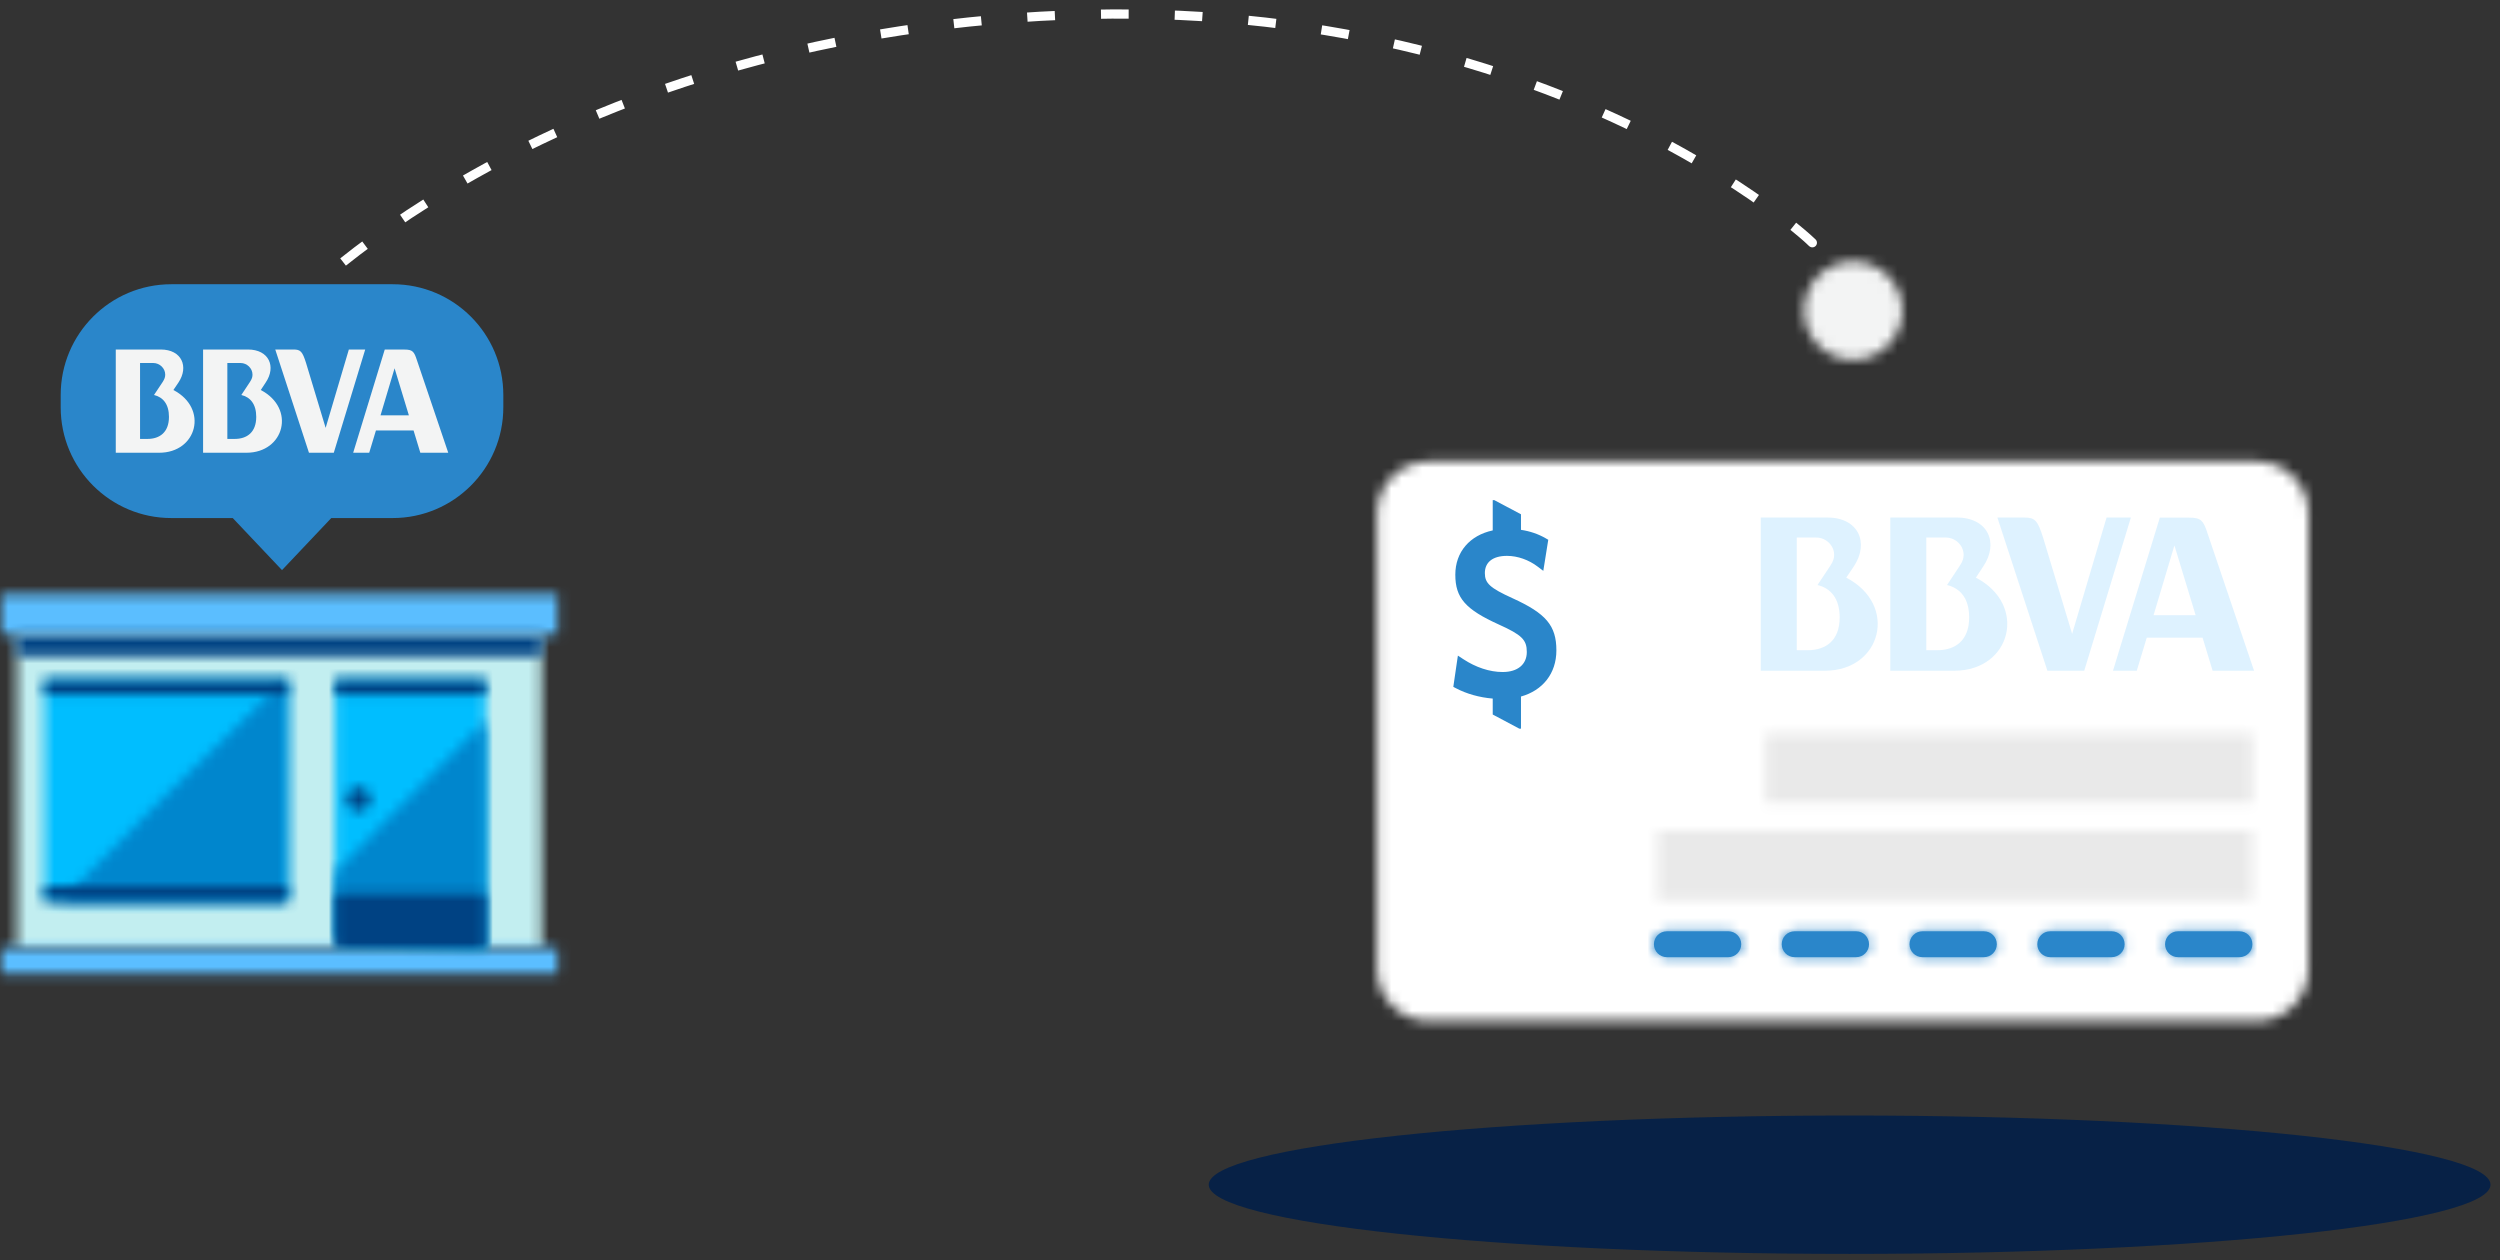 <?xml version="1.0" encoding="UTF-8"?>
<svg width="244px" height="123px" viewBox="0 0 244 123" version="1.1" xmlns="http://www.w3.org/2000/svg" xmlns:xlink="http://www.w3.org/1999/xlink">
    <rect x="0" y="0" width="244" height="123" fill="#333333" stroke="none"/>
    <!-- Generator: Sketch 52.3 (67297) - http://www.bohemiancoding.com/sketch -->
    <title>Page 1</title>
    <desc>Created with Sketch.</desc>
    <defs>
        <polygon id="path-1" points="0 162.099 323.873 162.099 323.873 0.9 0 0.9"></polygon>
        <path d="M0.369,5.085 C0.369,7.74 2.519,9.893 5.173,9.893 C7.824,9.893 9.977,7.74 9.977,5.085 C9.977,2.43 7.824,0.277 5.173,0.277 C2.519,0.277 0.369,2.43 0.369,5.085 Z" id="path-3"></path>
        <path d="M5.156,0.894 C2.366,0.894 0.105,3.158 0.105,5.948 L0.105,50.444 C0.105,53.234 2.366,55.497 5.156,55.497 L85.957,55.497 C88.747,55.497 91.007,53.234 91.007,50.444 L91.007,5.948 C91.007,3.158 88.747,0.894 85.957,0.894 L5.156,0.894 Z" id="path-5"></path>
        <polygon id="path-7" points="0.459 6.765 58.537 6.765 58.537 0.025 0.459 0.025"></polygon>
        <polygon id="path-9" points="0.22 7.184 47.737 7.184 47.737 0.446 0.22 0.446"></polygon>
        <path d="M1.774,0.82 C1.075,0.82 0.51,1.386 0.51,2.083 C0.51,2.782 1.075,3.347 1.774,3.347 L7.773,3.347 C8.471,3.347 9.035,2.782 9.035,2.083 C9.035,1.386 8.471,0.82 7.773,0.82 L1.774,0.82 Z" id="path-11"></path>
        <path d="M1.902,0.82 C1.204,0.82 0.64,1.386 0.64,2.083 C0.64,2.782 1.204,3.347 1.902,3.347 L7.899,3.347 C8.6,3.347 9.164,2.782 9.164,2.083 C9.164,1.386 8.6,0.82 7.899,0.82 L1.902,0.82 Z" id="path-13"></path>
        <path d="M2.03,0.82 C1.331,0.82 0.766,1.386 0.766,2.083 C0.766,2.782 1.331,3.347 2.03,3.347 L8.029,3.347 C8.726,3.347 9.29,2.782 9.29,2.083 C9.29,1.386 8.726,0.82 8.029,0.82 L2.03,0.82 Z" id="path-15"></path>
        <path d="M1.383,0.82 C0.688,0.82 0.121,1.386 0.121,2.083 C0.121,2.782 0.688,3.347 1.383,3.347 L7.385,3.347 C8.08,3.347 8.646,2.782 8.646,2.083 C8.646,1.386 8.08,0.82 7.385,0.82 L1.383,0.82 Z" id="path-17"></path>
        <path d="M2.156,0.82 C1.459,0.82 0.895,1.386 0.895,2.083 C0.895,2.782 1.459,3.347 2.156,3.347 L8.156,3.347 C8.854,3.347 9.418,2.782 9.418,2.083 C9.418,1.386 8.854,0.82 8.156,0.82 L2.156,0.82 Z" id="path-19"></path>
        <polygon id="path-21" points="0.537 33.042 51.76 33.042 51.76 0.512 0.537 0.512"></polygon>
        <polygon id="path-23" points="0.774 4.291 55.12 4.291 55.12 0.335 0.774 0.335"></polygon>
        <polygon id="path-25" points="0.774 3.187 55.12 3.187 55.12 0.658 0.774 0.658"></polygon>
        <polygon id="path-27" points="0.12 0.583 0.12 26.356 14.789 26.738 14.789 0.583"></polygon>
        <path d="M0.12,14.828 L0.12,20.842 L0.74,21.87 L14.789,22.236 L14.789,0.087 C10.749,4.209 3.782,11.283 0.12,14.828 Z" id="path-29"></path>
        <polygon id="path-31" points="0.543 22.232 24.231 22.232 24.231 0.582 0.543 0.582"></polygon>
        <path d="M22.198,0.582 C16.184,6.382 4.477,17.735 0.272,22.232 L22.432,22.232 L22.432,0.582 L22.198,0.582 Z" id="path-33"></path>
        <polygon id="path-35" points="0.12 6.026 14.789 6.026 14.789 0.754 0.12 0.754"></polygon>
        <polygon id="path-37" points="0.12 2.055 14.789 2.055 14.789 0.583 0.12 0.583"></polygon>
        <polygon id="path-39" points="0.543 2.055 24.231 2.055 24.231 0.583 0.543 0.583"></polygon>
        <polygon id="path-41" points="0.543 1.49 24.231 1.49 24.231 0.017 0.543 0.017"></polygon>
        <polygon id="path-43" points="0.537 2.785 51.76 2.785 51.76 0.689 0.537 0.689"></polygon>
        <path d="M0.346,1.441 C0.346,2.073 0.86,2.586 1.496,2.586 C2.131,2.586 2.648,2.073 2.648,1.441 C2.648,0.808 2.131,0.294 1.496,0.294 C0.86,0.294 0.346,0.808 0.346,1.441 Z" id="path-45"></path>
    </defs>
    <g id="Symbols" stroke="none" stroke-width="1" fill="none" fill-rule="evenodd">
        <g id="Illustration/-Loans" transform="translate(-61, -19)">
            <g id="Page-1">
                <g transform="translate(18, -8)">
                    <g id="Group-12" transform="translate(0, 0.001)">
                        <path d="M83.686,62.138 L86.749,71.187 L84.024,71.187 L83.363,69.012 L79.692,69.012 L79.035,71.187 L77.47,71.187 L80.551,61.116 L82.474,61.116 C83.264,61.116 83.417,61.31 83.686,62.138 Z M80.139,67.536 L82.906,67.536 L81.511,62.944 L80.139,67.536 Z" id="Fill-1" fill="#F3F4F4"></path>
                        <path d="M68.451,65.065 L68.932,64.333 C69.979,62.788 69.257,61.111 67.201,61.111 L62.821,61.111 L62.821,71.187 L67.048,71.187 C70.766,71.187 71.89,66.857 68.451,65.065 Z M65.189,69.838 L65.189,62.428 L66.482,62.428 C67.103,62.428 67.644,62.944 67.644,63.56 C67.644,63.777 67.596,63.976 67.386,64.292 L66.554,65.55 C67.425,65.76 68.009,66.43 68.009,67.685 C68.009,69.195 67.103,69.838 65.906,69.838 L65.189,69.838 Z" id="Fill-3" fill="#F3F4F4"></path>
                        <path d="M59.923,65.065 L60.417,64.333 C61.45,62.788 60.74,61.111 58.687,61.111 L54.299,61.111 L54.299,71.187 L58.532,71.187 C62.245,71.187 63.367,66.857 59.923,65.065 M57.389,69.838 L56.669,69.838 L56.669,62.428 L57.962,62.428 C58.584,62.428 59.126,62.944 59.126,63.56 C59.126,63.777 59.077,63.976 58.869,64.292 L58.031,65.55 C58.901,65.76 59.491,66.43 59.491,67.685 C59.491,69.195 58.584,69.838 57.389,69.838" id="Fill-5" fill="#F3F4F4"></path>
                        <path d="M72.871,62.427 C72.513,61.291 72.331,61.111 71.642,61.111 L69.865,61.111 L73.155,71.188 L75.578,71.188 L78.645,61.111 L77.048,61.111 L74.783,68.761 L72.871,62.427 Z" id="Fill-7" fill="#F3F4F4"></path>
                        <mask id="mask-2" fill="white">
                            <use xlink:href="#path-1"></use>
                        </mask>
                        <g id="Clip-10"></g>
                        <path d="M219.707,50.531 C222.291,53.001 196.707,26.459 146.907,28.475 C95.279,30.565 70.525,57.922 70.525,57.922" id="Stroke-11" stroke="#FFFFFF" stroke-width="0.9" stroke-dasharray="2.7,4.5" mask="url(#mask-2)"></path>
                    </g>
                    <g id="Group-15" transform="translate(218.7, 52.233)">
                        <mask id="mask-4" fill="white">
                            <use xlink:href="#path-3"></use>
                        </mask>
                        <g id="Clip-14"></g>
                        <polygon id="Fill-13" fill="#F3F4F4" mask="url(#mask-4)" points="-4.131 14.395 14.477 14.395 14.477 -4.225 -4.131 -4.225"></polygon>
                    </g>
                    <g id="Group-18" transform="translate(177.3, 71.145)">
                        <mask id="mask-6" fill="white">
                            <use xlink:href="#path-5"></use>
                        </mask>
                        <g id="Clip-17"></g>
                        <polygon id="Fill-16" fill="#FFFFFF" mask="url(#mask-6)" points="-8.731 64.335 99.842 64.335 99.842 -7.946 -8.731 -7.946"></polygon>
                    </g>
                    <g id="Group-21" transform="translate(204.3, 108.067)">
                        <mask id="mask-8" fill="white">
                            <use xlink:href="#path-7"></use>
                        </mask>
                        <g id="Clip-20"></g>
                        <polygon id="Fill-19" fill="#E9E9E9" mask="url(#mask-8)" points="-4.041 11.268 63.037 11.268 63.037 -4.476 -4.041 -4.476"></polygon>
                    </g>
                    <g id="Group-24" transform="translate(215.1, 98.161)">
                        <mask id="mask-10" fill="white">
                            <use xlink:href="#path-9"></use>
                        </mask>
                        <g id="Clip-23"></g>
                        <polygon id="Fill-22" fill="#E9E9E9" mask="url(#mask-10)" points="-4.282 11.686 52.237 11.686 52.237 -4.056 -4.282 -4.056"></polygon>
                    </g>
                    <path d="M255.574,117.893 C254.876,117.893 254.31,118.458 254.31,119.156 C254.31,119.855 254.876,120.42 255.574,120.42 L261.573,120.42 C262.27,120.42 262.835,119.855 262.835,119.156 C262.835,118.458 262.27,117.893 261.573,117.893 L255.574,117.893 Z" id="Fill-25" fill="#2A86CA"></path>
                    <g id="Group-29" transform="translate(253.8, 117.073)">
                        <mask id="mask-12" fill="white">
                            <use xlink:href="#path-11"></use>
                        </mask>
                        <g id="Clip-28"></g>
                        <polygon id="Fill-27" fill="#2A86CA" mask="url(#mask-12)" points="-3.991 7.849 13.537 7.849 13.537 -3.684 -3.991 -3.684"></polygon>
                    </g>
                    <path d="M243.102,117.893 C242.404,117.893 241.84,118.458 241.84,119.156 C241.84,119.855 242.404,120.42 243.102,120.42 L249.099,120.42 C249.799,120.42 250.363,119.855 250.363,119.156 C250.363,118.458 249.799,117.893 249.099,117.893 L243.102,117.893 Z" id="Fill-30" fill="#2A86CA"></path>
                    <g id="Group-34" transform="translate(241.2, 117.073)">
                        <mask id="mask-14" fill="white">
                            <use xlink:href="#path-13"></use>
                        </mask>
                        <g id="Clip-33"></g>
                        <polygon id="Fill-32" fill="#2A86CA" mask="url(#mask-14)" points="-3.86 7.849 13.664 7.849 13.664 -3.684 -3.86 -3.684"></polygon>
                    </g>
                    <path d="M230.63,117.893 C229.931,117.893 229.367,118.458 229.367,119.156 C229.367,119.855 229.931,120.42 230.63,120.42 L236.63,120.42 C237.325,120.42 237.89,119.855 237.89,119.156 C237.89,118.458 237.325,117.893 236.63,117.893 L230.63,117.893 Z" id="Fill-35" fill="#2A86CA"></path>
                    <g id="Group-39" transform="translate(228.6, 117.073)">
                        <mask id="mask-16" fill="white">
                            <use xlink:href="#path-15"></use>
                        </mask>
                        <g id="Clip-38"></g>
                        <polygon id="Fill-37" fill="#2A86CA" mask="url(#mask-16)" points="-3.734 7.849 13.792 7.849 13.792 -3.684 -3.734 -3.684"></polygon>
                    </g>
                    <path d="M205.683,117.893 C204.988,117.893 204.422,118.458 204.422,119.156 C204.422,119.855 204.988,120.42 205.683,120.42 L211.685,120.42 C212.38,120.42 212.946,119.855 212.946,119.156 C212.946,118.458 212.38,117.893 211.685,117.893 L205.683,117.893 Z" id="Fill-40" fill="#2A86CA"></path>
                    <g id="Group-44" transform="translate(204.3, 117.073)">
                        <mask id="mask-18" fill="white">
                            <use xlink:href="#path-17"></use>
                        </mask>
                        <g id="Clip-43"></g>
                        <polygon id="Fill-42" fill="#2A86CA" mask="url(#mask-18)" points="-4.378 7.849 13.147 7.849 13.147 -3.684 -4.378 -3.684"></polygon>
                    </g>
                    <path d="M218.157,117.893 C217.459,117.893 216.895,118.458 216.895,119.156 C216.895,119.855 217.459,120.42 218.157,120.42 L224.156,120.42 C224.854,120.42 225.418,119.855 225.418,119.156 C225.418,118.458 224.854,117.893 224.156,117.893 L218.157,117.893 Z" id="Fill-45" fill="#2A86CA"></path>
                    <g id="Group-49" transform="translate(216, 117.073)">
                        <mask id="mask-20" fill="white">
                            <use xlink:href="#path-19"></use>
                        </mask>
                        <g id="Clip-48"></g>
                        <polygon id="Fill-47" fill="#2A86CA" mask="url(#mask-20)" points="-3.605 7.849 13.918 7.849 13.918 -3.684 -3.605 -3.684"></polygon>
                    </g>
                    <g id="Group-52" transform="translate(44.1, 86.454)">
                        <mask id="mask-22" fill="white">
                            <use xlink:href="#path-21"></use>
                        </mask>
                        <g id="Clip-51"></g>
                        <polygon id="Fill-50" fill="#C2EEF0" mask="url(#mask-22)" points="-3.964 37.545 56.261 37.545 56.261 -3.99 -3.964 -3.99"></polygon>
                    </g>
                    <g id="Group-55" transform="translate(42.3, 84.653)">
                        <mask id="mask-24" fill="white">
                            <use xlink:href="#path-23"></use>
                        </mask>
                        <g id="Clip-54"></g>
                        <polygon id="Fill-53" fill="#5BBEFF" mask="url(#mask-24)" points="-3.726 8.794 59.622 8.794 59.622 -4.169 -3.726 -4.169"></polygon>
                    </g>
                    <g id="Group-58" transform="translate(42.3, 118.874)">
                        <mask id="mask-26" fill="white">
                            <use xlink:href="#path-25"></use>
                        </mask>
                        <g id="Clip-57"></g>
                        <polygon id="Fill-56" fill="#5BBEFF" mask="url(#mask-26)" points="-3.726 7.689 59.622 7.689 59.622 -3.846 -3.726 -3.846"></polygon>
                    </g>
                    <g id="Group-61" transform="translate(75.6, 92.758)">
                        <mask id="mask-28" fill="white">
                            <use xlink:href="#path-27"></use>
                        </mask>
                        <g id="Clip-60"></g>
                        <polygon id="Fill-59" fill="#00BEFF" mask="url(#mask-28)" points="-4.38 31.241 19.289 31.241 19.289 -3.92 -4.38 -3.92"></polygon>
                    </g>
                    <g id="Group-64" transform="translate(75.6, 97.261)">
                        <mask id="mask-30" fill="white">
                            <use xlink:href="#path-29"></use>
                        </mask>
                        <g id="Clip-63"></g>
                        <polygon id="Fill-62" fill="#0086CD" mask="url(#mask-30)" points="-6.725 31.89 22.401 31.89 22.401 -7.598 -6.725 -7.598"></polygon>
                    </g>
                    <g id="Group-67" transform="translate(46.8, 92.758)">
                        <mask id="mask-32" fill="white">
                            <use xlink:href="#path-31"></use>
                        </mask>
                        <g id="Clip-66"></g>
                        <polygon id="Fill-65" fill="#00BEFF" mask="url(#mask-32)" points="-3.957 26.736 28.731 26.736 28.731 -3.92 -3.957 -3.92"></polygon>
                    </g>
                    <g id="Group-70" transform="translate(48.6, 92.758)">
                        <mask id="mask-34" fill="white">
                            <use xlink:href="#path-33"></use>
                        </mask>
                        <g id="Clip-69"></g>
                        <polygon id="Fill-68" fill="#0086CD" mask="url(#mask-34)" points="-5.779 34.776 32.319 34.776 32.319 -7.45 -5.779 -7.45"></polygon>
                    </g>
                    <g id="Group-73" transform="translate(75.6, 113.471)">
                        <mask id="mask-36" fill="white">
                            <use xlink:href="#path-35"></use>
                        </mask>
                        <g id="Clip-72"></g>
                        <polygon id="Fill-71" fill="#004283" mask="url(#mask-36)" points="-4.378 10.528 19.289 10.528 19.289 -3.749 -4.378 -3.749"></polygon>
                    </g>
                    <g id="Group-76" transform="translate(75.6, 92.758)">
                        <mask id="mask-38" fill="white">
                            <use xlink:href="#path-37"></use>
                        </mask>
                        <g id="Clip-75"></g>
                        <polygon id="Fill-74" fill="#004283" mask="url(#mask-38)" points="-4.378 6.559 19.289 6.559 19.289 -3.92 -4.378 -3.92"></polygon>
                    </g>
                    <g id="Group-79" transform="translate(46.8, 92.758)">
                        <mask id="mask-40" fill="white">
                            <use xlink:href="#path-39"></use>
                        </mask>
                        <g id="Clip-78"></g>
                        <polygon id="Fill-77" fill="#004283" mask="url(#mask-40)" points="-3.957 6.559 28.731 6.559 28.731 -3.92 -3.957 -3.92"></polygon>
                    </g>
                    <g id="Group-82" transform="translate(46.8, 113.471)">
                        <mask id="mask-42" fill="white">
                            <use xlink:href="#path-41"></use>
                        </mask>
                        <g id="Clip-81"></g>
                        <polygon id="Fill-80" fill="#004283" mask="url(#mask-42)" points="-3.957 5.993 28.731 5.993 28.731 -4.486 -3.957 -4.486"></polygon>
                    </g>
                    <g id="Group-85" transform="translate(44.1, 88.255)">
                        <mask id="mask-44" fill="white">
                            <use xlink:href="#path-43"></use>
                        </mask>
                        <g id="Clip-84"></g>
                        <polygon id="Fill-83" fill="#004283" mask="url(#mask-44)" points="-3.962 7.286 56.261 7.286 56.261 -3.814 -3.962 -3.814"></polygon>
                    </g>
                    <g id="Group-88" transform="translate(76.5, 103.564)">
                        <mask id="mask-46" fill="white">
                            <use xlink:href="#path-45"></use>
                        </mask>
                        <g id="Clip-87"></g>
                        <polygon id="Fill-86" fill="#004283" mask="url(#mask-46)" points="-4.154 7.089 7.149 7.089 7.149 -4.21 -4.154 -4.21"></polygon>
                    </g>
                    <g id="Group-115" transform="translate(48.6, 54.012)">
                        <path d="M237.473,88.615 C237.473,92.346 209.469,95.369 174.923,95.369 C140.378,95.369 112.373,92.346 112.373,88.615 C112.373,84.884 140.378,81.861 174.923,81.861 C209.469,81.861 237.473,84.884 237.473,88.615" id="Fill-89" fill="#072146"></path>
                        <path d="M32.724,0.729 L11.124,0.729 C5.159,0.729 0.324,5.566 0.324,11.535 L0.324,12.743 C0.324,18.711 5.159,23.55 11.124,23.55 L17.116,23.55 L21.924,28.631 L26.732,23.55 L32.724,23.55 C38.689,23.55 43.524,18.711 43.524,12.743 L43.524,11.535 C43.524,5.566 38.689,0.729 32.724,0.729" id="Fill-91" fill="#2A86CA"></path>
                        <path d="M35.086,8.127 C34.817,7.299 34.664,7.105 33.874,7.105 L31.951,7.105 L28.87,17.176 L30.435,17.176 L31.092,15.001 L34.763,15.001 L35.424,17.176 L38.149,17.176 L35.086,8.127 Z M31.539,13.525 L32.911,8.933 L34.306,13.525 L31.539,13.525 Z" id="Fill-93" fill="#F3F4F4"></path>
                        <path d="M19.851,11.054 L20.332,10.322 C21.379,8.777 20.657,7.1 18.601,7.1 L14.221,7.1 L14.221,17.176 L18.448,17.176 C22.166,17.176 23.29,12.846 19.851,11.054 Z M16.589,15.827 L16.589,8.417 L17.882,8.417 C18.503,8.417 19.044,8.933 19.044,9.549 C19.044,9.766 18.996,9.965 18.786,10.281 L17.954,11.539 C18.825,11.749 19.409,12.419 19.409,13.674 C19.409,15.184 18.503,15.827 17.306,15.827 L16.589,15.827 Z" id="Fill-95" fill="#F3F4F4"></path>
                        <path d="M11.323,11.054 L11.817,10.322 C12.85,8.777 12.14,7.1 10.087,7.1 L5.699,7.1 L5.699,17.176 L9.932,17.176 C13.645,17.176 14.767,12.846 11.323,11.054 M8.789,15.827 L8.069,15.827 L8.069,8.417 L9.362,8.417 C9.984,8.417 10.525,8.933 10.525,9.549 C10.525,9.766 10.477,9.965 10.269,10.281 L9.431,11.539 C10.3,11.749 10.891,12.419 10.891,13.674 C10.891,15.184 9.984,15.827 8.789,15.827" id="Fill-97" fill="#F3F4F4"></path>
                        <path d="M24.271,8.416 C23.913,7.28 23.731,7.1 23.042,7.1 L21.265,7.1 L24.555,17.177 L26.978,17.177 L30.045,7.1 L28.448,7.1 L26.183,14.75 L24.271,8.416 Z" id="Fill-99" fill="#F3F4F4"></path>
                        <g id="Group-109" opacity="0.2" transform="translate(165.6, 23.436)" fill="#5BBEFF">
                            <path d="M44.25,1.589 C43.852,0.359 43.625,0.072 42.452,0.072 L39.599,0.072 L35.028,15.013 L37.349,15.013 L38.324,11.787 L43.771,11.787 L44.752,15.013 L48.795,15.013 L44.25,1.589 Z M38.987,9.598 L41.023,2.784 L43.094,9.598 L38.987,9.598 Z" id="Fill-101"></path>
                            <path d="M21.647,5.93 L22.361,4.844 C23.915,2.552 22.844,0.064 19.792,0.064 L13.295,0.064 L13.295,15.013 L19.565,15.013 C25.081,15.013 26.75,8.591 21.647,5.93 Z M16.807,13.012 L16.807,2.018 L18.726,2.018 C19.646,2.018 20.449,2.784 20.449,3.698 C20.449,4.02 20.378,4.315 20.067,4.783 L18.831,6.651 C20.125,6.962 20.99,7.955 20.99,9.818 C20.99,12.059 19.646,13.012 17.87,13.012 L16.807,13.012 Z" id="Fill-103"></path>
                            <path d="M8.994,5.93 L9.726,4.844 C11.26,2.552 10.207,0.064 7.16,0.064 L0.65,0.064 L0.65,15.013 L6.93,15.013 C12.439,15.013 14.105,8.591 8.994,5.93 M5.233,13.012 L4.165,13.012 L4.165,2.018 L6.084,2.018 C7.006,2.018 7.812,2.784 7.812,3.698 C7.812,4.02 7.737,4.315 7.43,4.783 L6.188,6.651 C7.477,6.962 8.352,7.955 8.352,9.818 C8.352,12.059 7.006,13.012 5.233,13.012" id="Fill-105"></path>
                            <path d="M28.205,2.017 C27.672,0.333 27.403,0.065 26.382,0.065 L23.745,0.065 L28.627,15.016 L32.221,15.016 L36.773,0.065 L34.401,0.065 L31.04,11.416 L28.205,2.017 Z" id="Fill-107"></path>
                        </g>
                        <path d="M143.416,36.624 C143.416,35.436 142.938,34.957 140.687,33.942 C137.434,32.468 136.439,31.352 136.439,29.079 C136.439,26.847 137.861,25.236 140.09,24.756 L140.09,21.802 L140.246,21.802 L142.848,23.183 L142.848,24.701 C143.734,24.831 144.536,25.108 145.273,25.531 L145.414,25.615 L145.51,25.67 L145.494,25.778 L145.467,25.942 L145.131,28.047 L145.066,28.442 L145.026,28.704 L144.813,28.543 L144.492,28.301 C143.611,27.629 142.522,27.241 141.482,27.241 C140.085,27.241 139.322,27.865 139.322,28.923 C139.322,29.911 139.816,30.372 142.03,31.378 C145.296,32.864 146.303,34.045 146.303,36.468 C146.303,38.72 144.967,40.377 142.848,40.969 L142.848,44.107 L142.688,44.107 L140.09,42.726 L140.09,41.169 C138.782,41.059 137.539,40.708 136.493,40.157 L136.342,40.077 L136.245,40.023 L136.26,39.915 L136.284,39.747 L136.598,37.596 L136.654,37.224 L136.691,36.976 L136.899,37.112 L137.213,37.319 C138.435,38.123 139.792,38.577 141.057,38.577 C142.528,38.577 143.416,37.834 143.416,36.624" id="Fill-113" fill="#2A86CA"></path>
                    </g>
                </g>
            </g>
        </g>
    </g>
</svg>